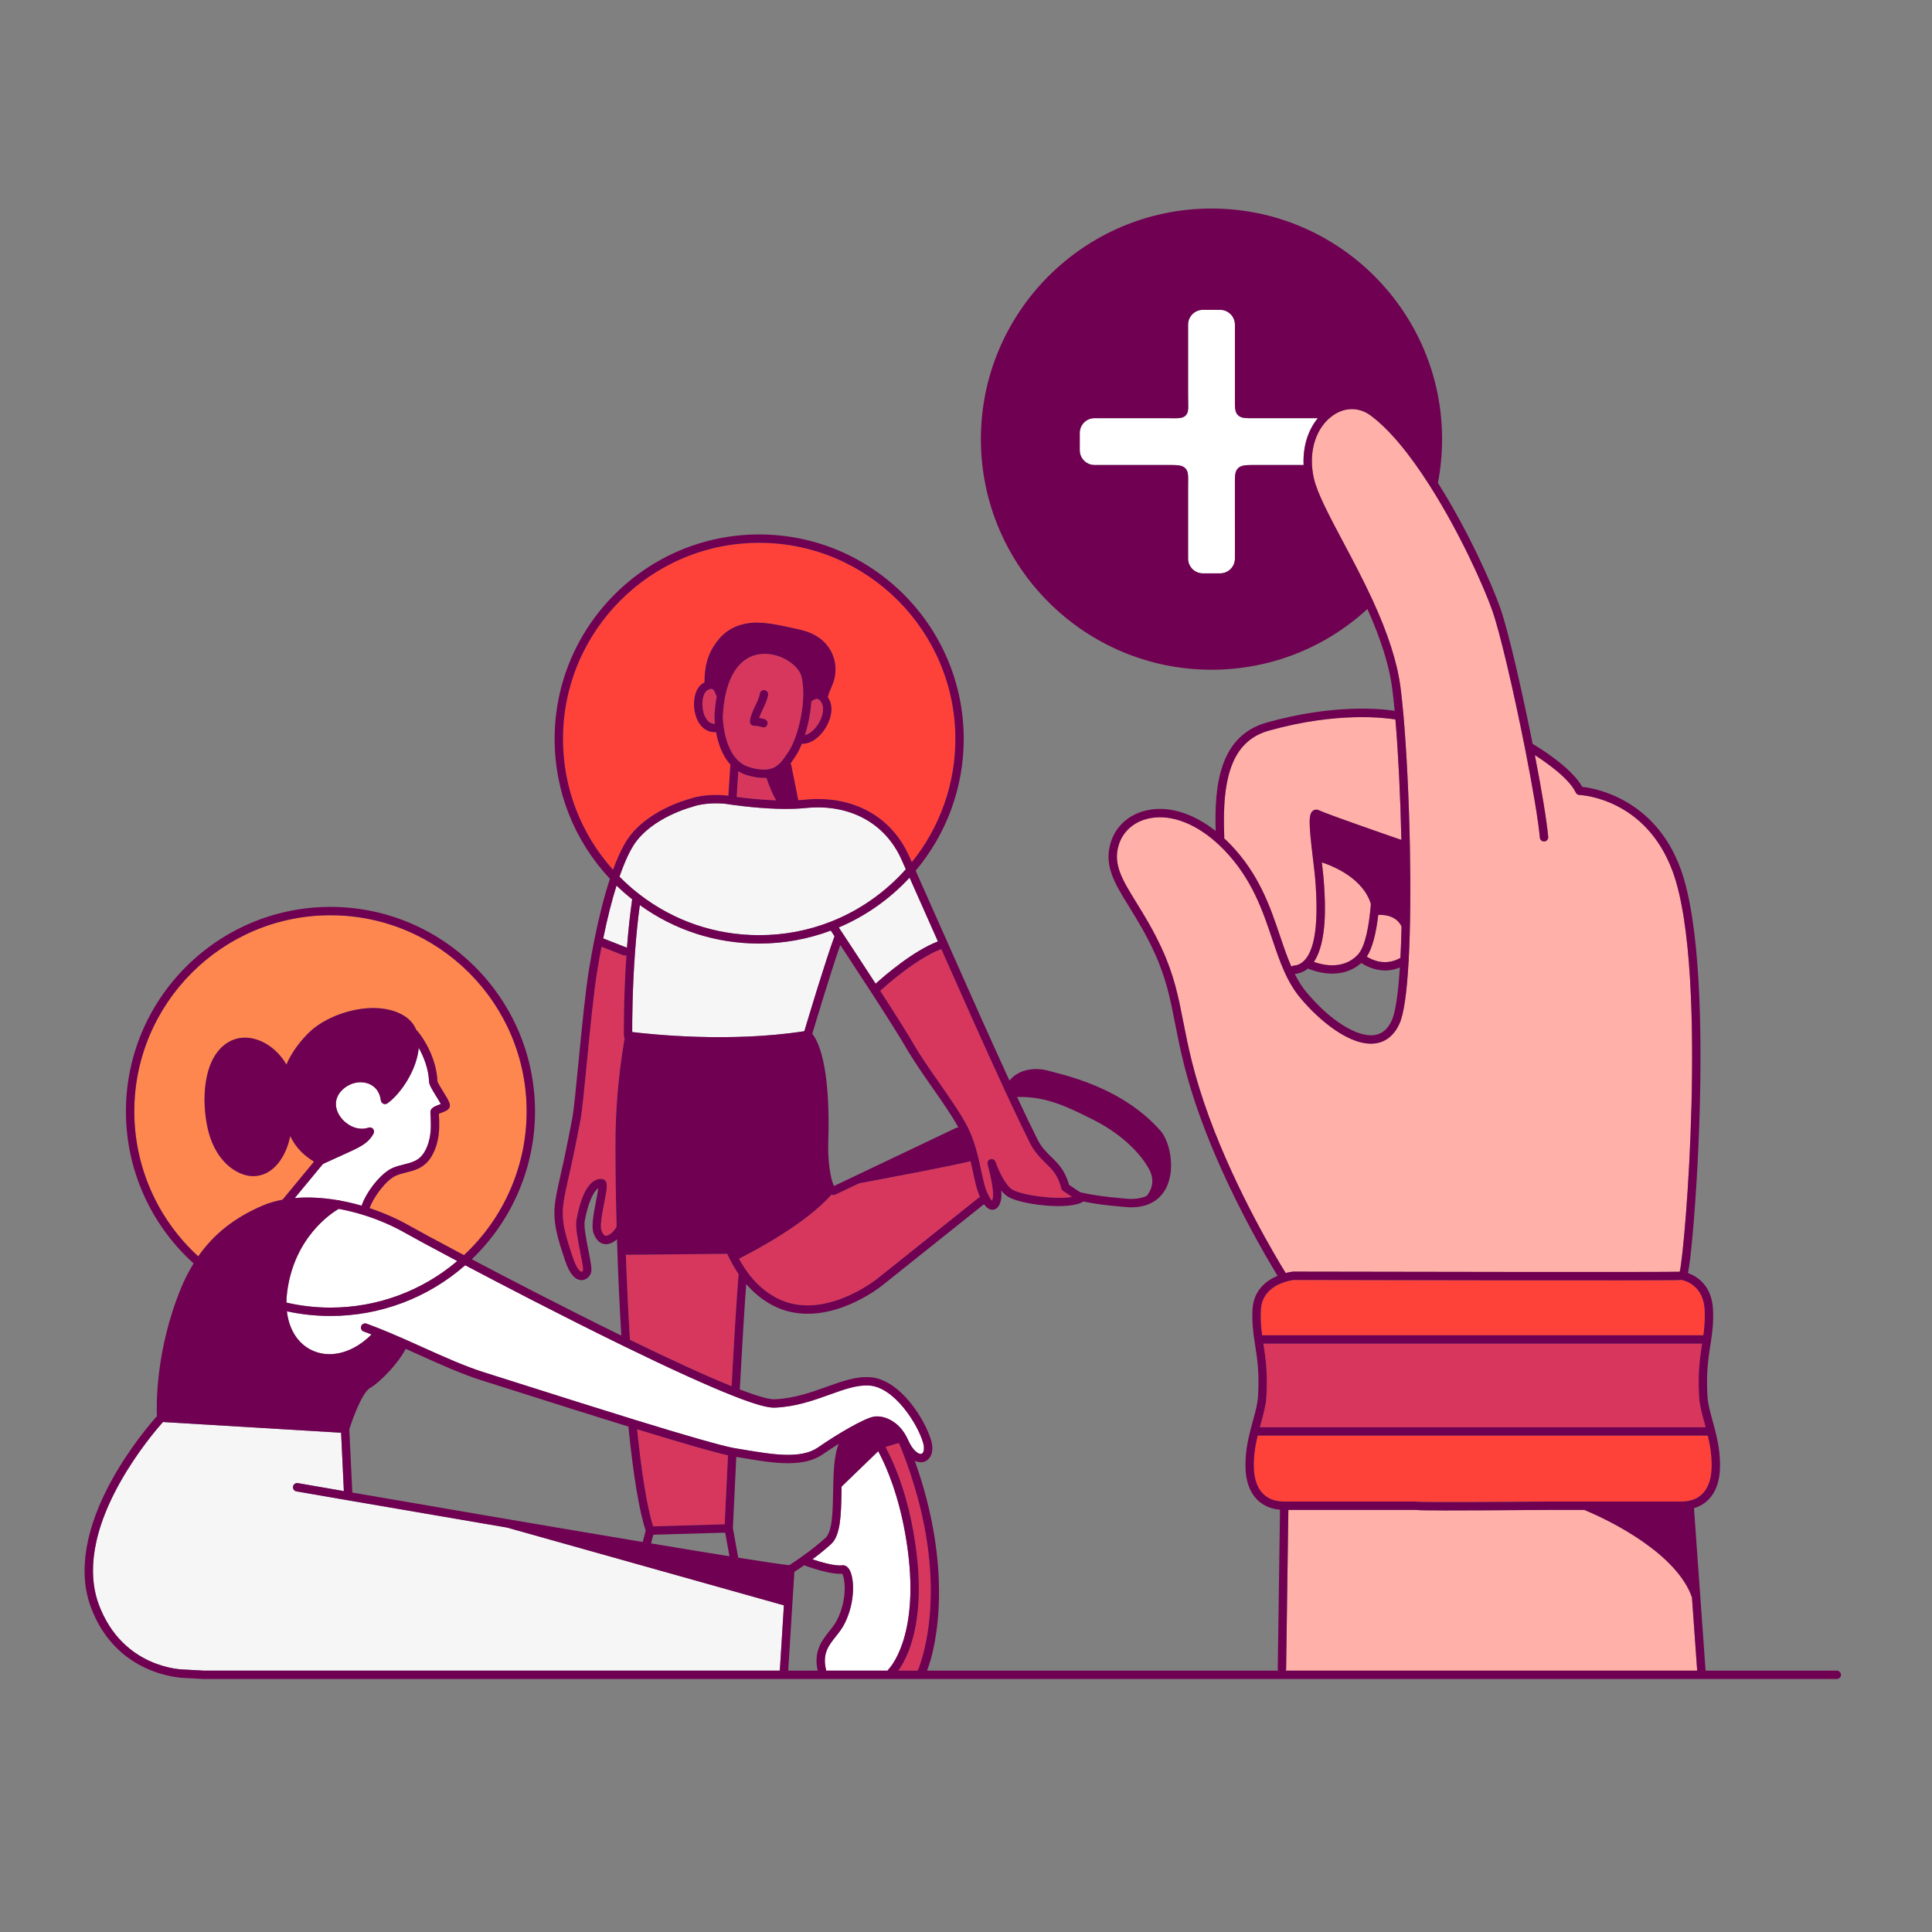 <svg width="375" height="375" viewBox="0 0 375 375" fill="none" xmlns="http://www.w3.org/2000/svg">
<rect x="0" y="0" width="375" height="375" fill="#808080" stroke="none"/>
<path d="M175.045 281.456C174.852 280.963 174.653 280.508 174.45 280.09L171.882 280.859C173.947 284.728 176.589 291.254 177.831 300.844C179.693 315.208 176.014 322.013 174.35 324.272H178.13C179.209 321.663 184.702 306.033 175.045 281.456Z" fill="#D8375D"/>
<path d="M98.437 296.505C86.343 294.444 74.937 292.481 67.424 291.184C61.336 290.133 57.538 289.475 57.538 289.475C57.096 289.399 56.8 288.979 56.876 288.537C56.953 288.095 57.374 287.802 57.815 287.876C57.815 287.876 61.22 288.465 66.744 289.419L66.206 278.09L31.629 276.011C30.604 277.16 26.641 281.76 23.276 287.779C16.873 299.232 17.505 306.947 19.163 311.404C23.81 323.889 35.4 324.068 35.891 324.069C35.905 324.069 35.921 324.07 35.935 324.07L39.598 324.272H151.369C151.368 324.253 151.366 324.236 151.367 324.217L152.154 311.597L98.437 296.505Z" fill="#F6F6F6"/>
<path d="M65.552 232.956C65.717 232.936 65.882 232.965 66.026 233.04C67.404 233.291 68.8 233.622 70.191 234.025C71.067 231.419 73.9 227.663 76.283 226.668C77.009 226.367 77.735 226.184 78.437 226.008C79.815 225.661 81.006 225.362 81.918 224.265C82.981 222.989 83.62 220.857 83.63 218.559C83.633 217.711 83.605 216.85 83.542 215.926C83.486 215.08 84.368 214.746 85.147 214.45C85.264 214.406 85.421 214.346 85.56 214.289C85.345 213.875 84.944 213.226 84.652 212.754C83.794 211.364 83.307 210.549 83.285 209.955C83.185 207.458 82.242 205.103 81.274 203.377C80.934 207.58 77.844 212.262 75.202 214.153C74.97 214.319 74.667 214.351 74.406 214.237C74.144 214.124 73.961 213.881 73.924 213.598C73.621 211.264 72.096 210.491 71.214 210.237C69.414 209.719 67.344 210.411 66.066 211.96C64.931 213.338 64.916 215.119 66.027 216.721C67.151 218.342 69.4 219.604 71.528 218.874C71.846 218.764 72.199 218.863 72.414 219.121C72.63 219.379 72.664 219.744 72.5 220.037C71.414 221.978 70.015 222.607 66.275 224.287C65.249 224.747 64.089 225.269 62.686 225.924L57.215 232.539C59.787 232.318 62.624 232.456 65.552 232.956Z" fill="white"/>
<path d="M50.909 234.034C52.091 233.521 53.417 233.131 54.843 232.861L60.951 225.475C59.185 224.373 57.596 223.058 56.323 220.511C56.309 220.582 56.298 220.658 56.283 220.728C55.566 224.172 53.283 228.218 49.211 228.286C49.186 228.286 49.16 228.286 49.135 228.286C46.354 228.286 42.598 225.983 40.837 220.88C39.294 216.382 38.819 207.782 42.698 203.606C44.471 201.7 46.835 201.003 49.357 201.645C51.892 202.29 54.255 204.251 55.593 206.648C56.777 203.781 58.914 201.461 59.928 200.466C64.114 196.347 73.055 193.974 78.309 197.088C79.483 197.783 80.322 198.739 80.809 199.935C80.876 199.978 80.94 200.027 80.995 200.091C82.366 201.688 84.734 205.549 84.907 209.893C84.963 210.168 85.633 211.253 86.034 211.901C86.821 213.176 87.27 213.924 87.323 214.464C87.409 215.329 86.513 215.668 85.723 215.968C85.569 216.026 85.349 216.11 85.185 216.183C85.234 217.004 85.257 217.804 85.253 218.566C85.243 221.228 84.463 223.747 83.165 225.303C81.915 226.807 80.349 227.201 78.833 227.582C78.159 227.751 77.521 227.911 76.909 228.167C75.012 228.958 72.473 232.339 71.739 234.503C74.509 235.419 77.136 236.577 79.556 237.958C80.77 238.653 84.555 240.711 90.055 243.622C97.793 236.432 102.222 226.301 102.222 215.729C102.222 194.734 85.141 177.652 64.145 177.652C43.15 177.652 26.069 194.734 26.069 215.729C26.069 226.446 30.582 236.644 38.48 243.853C41.521 239.51 45.494 236.376 50.909 234.034Z" fill="#FE874F"/>
<path d="M188.839 227.442C188.698 226.783 188.55 226.092 188.384 225.384C185.668 226.125 172.163 228.674 166.737 229.689L162.144 231.876C162.034 231.928 161.915 231.955 161.795 231.955C161.741 231.955 161.687 231.95 161.634 231.939C161.553 231.923 161.475 231.895 161.398 231.864C156.397 237.576 146.288 242.882 143.437 244.312C143.845 245.071 144.282 245.786 144.741 246.453C144.831 246.535 144.904 246.636 144.95 246.751C146.566 249.024 148.445 250.715 150.695 251.912C159.65 256.661 170.095 248.344 170.2 248.26L189.92 232.51C190.016 232.433 190.124 232.384 190.235 232.357C190.186 232.249 190.136 232.146 190.086 232.031C189.555 230.789 189.223 229.238 188.839 227.442Z" fill="#D8375D"/>
<path d="M177.218 202.462C178.612 204.877 180.498 207.582 182.322 210.198C184.541 213.38 186.637 216.385 187.879 218.868C188.228 219.563 188.546 220.309 188.849 221.147C189.593 223.196 190.036 225.271 190.428 227.103C190.794 228.816 191.11 230.295 191.58 231.392C191.735 231.754 191.89 232.073 192.04 232.34C192.26 232.733 192.431 232.952 192.545 233.072C192.592 232.965 192.649 232.801 192.704 232.557C192.945 231.468 192.354 228.413 191.703 226.037V226.036C191.703 226.034 191.702 226.033 191.702 226.031C191.696 226.015 191.698 225.996 191.693 225.979C191.686 225.942 191.678 225.905 191.676 225.868C191.673 225.837 191.662 225.808 191.662 225.778C191.662 225.329 192.025 224.966 192.474 224.966C192.849 224.966 193.165 225.221 193.258 225.568C193.259 225.573 193.261 225.58 193.263 225.586C193.794 227.102 195.043 229.882 196.412 230.839C197.957 231.921 204.793 232.92 208.078 232.314L206.342 231.157C206.174 231.045 206.054 230.875 206.004 230.678C205.356 228.093 204.231 226.997 202.928 225.727C201.933 224.758 200.806 223.66 199.885 221.814C198.703 219.454 197.287 216.499 195.557 212.78C195.349 212.327 195.138 211.874 194.923 211.413C191.244 203.447 186.885 193.644 182.708 184.218C177.989 185.999 172.263 191.039 170.856 192.319C174.001 197.185 176.142 200.599 177.218 202.462Z" fill="#D8375D"/>
<path d="M249.553 247.094C250.344 246.887 250.897 246.828 250.926 246.825C250.953 246.822 250.98 246.821 251.008 246.821H251.009C275.523 246.876 321.435 246.948 326.041 246.843C326.589 244.369 327.915 230.637 328.321 214.29C328.694 199.254 328.364 179.219 324.67 169.162C319.473 155.017 307.083 154.326 306.558 154.304C306.256 154.291 305.984 154.11 305.856 153.836C304.581 151.102 300.167 148.012 297.913 146.564C299.288 153.628 300.225 159.359 300.505 162.441C300.546 162.887 300.217 163.282 299.77 163.323C299.324 163.357 298.929 163.034 298.888 162.588C298.592 159.322 297.537 152.992 295.995 145.221C293.655 133.424 291.045 122.428 289.646 118.48C287.986 113.802 283.396 103.51 277.555 94.33C273.468 87.894 269.596 83.293 266.047 80.654C263.662 78.882 260.679 79.009 258.262 80.984C255.615 83.138 254.288 86.876 254.713 90.987C254.77 91.534 254.862 92.112 254.987 92.703C255.619 95.634 257.981 100.076 260.715 105.221C262.534 108.642 264.596 112.52 266.424 116.494C269.45 123.072 271.225 128.631 271.849 133.491C272.044 135.018 272.232 136.806 272.409 138.807C273.018 145.747 273.472 154.961 273.654 164.085C273.827 172.621 273.748 180.268 273.429 186.226C273.456 186.36 273.448 186.499 273.407 186.631C273.071 192.741 272.481 196.79 271.652 198.659C270.657 200.896 269.04 202.23 266.976 202.517C262.197 203.178 256.122 198.17 252.377 193.675C251.228 192.296 250.226 190.646 249.314 188.633C248.405 186.617 247.682 184.472 246.916 182.201C245.083 176.763 243.005 170.6 237.691 165.065C237.139 164.49 236.571 163.945 236.003 163.444C231.506 159.467 226.57 157.844 222.461 158.988C219.856 159.713 217.925 161.521 217.163 163.951C215.974 167.745 217.804 170.711 220.575 175.2C222.096 177.667 223.822 180.463 225.482 184.062C227.907 189.314 228.722 193.476 229.667 198.294C230.617 203.144 231.695 208.64 234.663 216.756C240.032 231.435 248.003 244.594 249.546 247.083C249.549 247.088 249.551 247.09 249.553 247.094Z" fill="#FFB0A8"/>
<path d="M274.924 291.48C276.291 291.609 291.118 291.533 300.9 291.448H326.333C326.843 291.448 327.312 291.406 327.727 291.325C331.429 290.648 332.127 287.153 332.215 285.13C332.321 282.709 331.935 280.521 331.485 278.643C331.457 278.646 331.43 278.651 331.402 278.651H244.119C243.672 280.516 243.281 282.698 243.39 285.129C243.493 287.489 244.394 291.448 249.271 291.448H274.697C274.776 291.448 274.852 291.458 274.924 291.48Z" fill="#FF4239"/>
<path d="M330.835 276.166C330.357 274.424 329.906 272.779 329.809 271.256C329.507 266.455 329.968 263.478 330.376 260.852C330.379 260.835 330.381 260.819 330.384 260.802H245.22C245.223 260.821 245.225 260.84 245.228 260.859C245.636 263.484 246.098 266.459 245.796 271.255C245.7 272.775 245.249 274.419 244.771 276.158C244.693 276.443 244.614 276.734 244.535 277.028H331.071C330.992 276.736 330.913 276.449 330.835 276.166Z" fill="#D8365C"/>
<path d="M330.623 259.179C330.814 257.775 330.962 256.224 330.875 254.305C330.661 249.536 327.143 248.586 326.44 248.444L326.398 248.439L326.399 248.429C325.861 248.479 324.925 248.484 323.232 248.493C321.162 248.505 318.21 248.513 314.668 248.517C308.403 248.524 299.674 248.521 288.722 248.508C270.411 248.487 252.109 248.447 251.054 248.444C250.896 248.464 250.226 248.559 249.385 248.834C249.385 248.834 249.384 248.835 249.383 248.835C247.342 249.496 244.877 250.982 244.729 254.304C244.642 256.226 244.789 257.776 244.979 259.179H330.623Z" fill="#FF4239"/>
<path d="M307.485 293.071H300.906C300.848 293.071 294.341 293.128 287.89 293.156C284.723 293.169 282.303 293.178 280.449 293.178C276.778 293.178 275.328 293.146 274.696 293.062V293.071H250.071L249.636 323.971C249.634 324.078 249.611 324.179 249.572 324.272H329.424L328.407 310.036C325.476 301.639 312.83 295.233 307.485 293.071Z" fill="#FFB0A8"/>
<path d="M272.042 179.833C271.069 177.785 268.849 177.527 267.52 177.573C267.076 181.377 266.332 184.091 265.294 185.689C266.427 186.398 268.968 187.545 271.819 185.934C271.917 184.058 271.992 182.016 272.042 179.833Z" fill="#FFB0A8"/>
<path d="M263.553 185.308C264.986 183.778 265.733 179.81 266.091 175.476C264.585 170.503 258.89 168.15 256.568 167.382C256.756 168.972 256.929 170.532 256.997 171.754L257.025 172.216C257.196 174.949 257.684 182.756 255.027 186.704C256.574 187.272 260.685 188.366 263.553 185.308Z" fill="#FFB0A8"/>
<path d="M255.794 81.168H244.185C243.911 81.168 243.657 81.169 243.422 81.17C241.738 81.179 240.891 81.184 240.287 80.581C239.681 79.975 239.686 79.121 239.695 77.42L239.697 76.678V63.01C239.697 61.428 238.411 60.14 236.832 60.14H233.471C231.891 60.14 230.606 61.428 230.606 63.01V76.678C230.606 77.195 230.616 77.639 230.624 78.02C230.653 79.363 230.67 80.103 230.132 80.646C229.58 81.203 228.799 81.194 227.251 81.176C226.918 81.172 226.542 81.168 226.117 81.168H212.444C210.864 81.168 209.579 82.454 209.579 84.036V87.393C209.579 88.973 210.864 90.258 212.444 90.258L226.534 90.258C228.521 90.258 229.439 90.254 230.062 90.885C230.645 91.474 230.634 92.275 230.615 93.729C230.611 94.033 230.606 94.373 230.606 94.751V108.42C230.606 110.002 231.891 111.289 233.471 111.289H236.832C238.411 111.289 239.697 110.002 239.697 108.42L239.695 94.039C239.686 92.41 239.681 91.513 240.298 90.894C240.935 90.255 241.886 90.257 243.787 90.258L253.031 90.258C252.862 86.744 253.86 83.51 255.794 81.168Z" fill="white"/>
<path d="M237.603 162.711C238.027 163.105 238.449 163.512 238.862 163.941C244.427 169.738 246.567 176.084 248.455 181.683C249.162 183.782 249.838 185.767 250.645 187.611C250.765 187.517 250.914 187.454 251.078 187.44C251.833 187.378 252.469 187.096 253.023 186.58C255.077 184.674 255.878 179.876 255.404 172.318L255.376 171.845C255.294 170.384 255.053 168.38 254.821 166.442C254.031 159.868 253.949 157.995 254.875 157.342C255.21 157.107 255.626 157.085 256.018 157.28C256.725 157.632 260.858 159.138 267.355 161.412C269.308 162.094 271.019 162.687 272.007 163.03C271.819 154.599 271.403 146.184 270.85 139.645C269.106 139.353 259.654 138.064 246.325 141.807C239.669 143.673 237.068 149.855 237.63 162.479C237.634 162.56 237.621 162.637 237.603 162.711Z" fill="#FFB0A8"/>
<path d="M162.802 180.019C163.002 180.32 163.28 180.741 163.625 181.264C165.152 183.575 167.569 187.256 169.96 190.937C171.696 189.368 177.22 184.587 182.049 182.733L181.388 181.243C179.724 177.491 178.094 173.816 176.548 170.345C172.708 174.504 167.993 177.822 162.802 180.019Z" fill="#F6F6F6"/>
<path d="M64.145 255.429C61.291 255.429 58.45 255.123 55.685 254.521C56.115 258.355 58.129 261.25 61.213 262.37C64.687 263.631 68.8 262.347 72.115 259.017C71.561 258.803 71.066 258.618 70.596 258.449C70.174 258.298 69.954 257.833 70.106 257.411C70.258 256.989 70.722 256.769 71.144 256.921C71.899 257.192 72.696 257.495 73.73 257.905C75.14 258.469 76.66 259.113 78.661 259.995C79.733 260.469 80.805 260.951 81.873 261.432C86.218 263.388 90.323 265.236 94.124 266.424C96.014 267.014 98.769 267.889 102.027 268.923C108.253 270.9 116.001 273.361 123.26 275.598C133.392 278.722 139.819 280.555 142.364 281.048C142.517 281.078 142.655 281.105 142.782 281.124C143.417 281.224 144.054 281.329 144.698 281.437C149.999 282.319 155.48 283.231 158.772 280.951C162.574 278.318 167.628 275.37 169.505 274.994C170.303 274.835 171.246 274.945 172.163 275.302C172.201 275.316 172.236 275.337 172.274 275.352C172.383 275.396 172.491 275.444 172.598 275.497C174.149 276.234 175.433 277.618 176.236 279.454C177.198 281.646 178.366 282.364 178.886 282.176C179.285 282.031 179.519 281.221 179.165 280.006C178.08 276.291 173.528 269.212 168.696 268.93C166.325 268.786 163.857 269.678 160.995 270.707C157.921 271.811 154.438 273.063 150.366 273.224C149.023 273.281 146.45 272.553 142.497 271.001C142.496 271.001 142.495 271 142.494 271C142.439 270.979 142.386 270.959 142.33 270.933C137.37 268.987 130.207 265.734 121.078 261.28C109.085 255.431 96.831 249.037 90.294 245.585C83.057 251.932 73.798 255.429 64.145 255.429Z" fill="white"/>
<path d="M121.627 163.16C125.326 157.408 133.137 155.254 133.927 155.049C134.356 154.883 136.879 154.008 141.004 154.401C141.023 154.403 141.043 154.406 141.062 154.409C141.065 154.409 141.174 154.428 141.374 154.459L141.752 148.611C141.756 148.547 141.769 148.487 141.787 148.429C140.13 146.619 139.349 144.116 138.984 142.103C138.97 142.105 138.957 142.109 138.942 142.111C138.87 142.116 138.791 142.117 138.719 142.117C136.998 142.117 135.611 140.883 135.01 138.815C134.37 136.62 134.716 133.709 136.4 132.637C136.513 132.565 136.627 132.502 136.74 132.443C136.754 129.758 137.131 126.885 139.572 124C141.353 121.894 144.043 120.772 147.14 120.851C149.441 120.912 151.765 121.433 154.011 121.937C154.374 122.018 154.733 122.099 155.089 122.176C158.106 122.834 160.144 124.231 161.323 126.448C162.122 127.959 162.365 129.698 162.024 131.478C161.877 132.24 161.59 132.903 161.312 133.544C161.076 134.09 160.852 134.607 160.743 135.128C160.731 135.189 160.709 135.245 160.685 135.299C160.793 135.463 160.895 135.641 160.989 135.836C161.902 137.736 161.092 140.078 160.029 141.635C158.866 143.34 157.273 144.367 155.82 144.367C155.76 144.367 155.7 144.364 155.641 144.361C155.267 145.297 154.873 146.085 154.487 146.663L154.265 146.998C154.003 147.395 153.735 147.798 153.446 148.189C153.512 148.281 153.562 148.386 153.585 148.504L154.949 155.318C155.379 155.293 155.791 155.261 156.188 155.221C165.382 154.277 172.954 158.353 176.44 166.127L176.986 167.346C182.44 160.59 185.436 152.154 185.436 143.44C185.436 122.442 168.353 105.359 147.356 105.359C126.36 105.359 109.279 122.442 109.279 143.44C109.279 152.874 112.722 161.834 118.989 168.827C120.056 165.9 120.996 164.146 121.627 163.16Z" fill="#FF4239"/>
<path d="M176.221 301.053C175.132 292.646 172.907 286.703 171.232 283.197C170.971 282.649 170.715 282.146 170.467 281.679L163.352 288.549C163.345 288.881 163.339 289.213 163.333 289.541C163.259 293.892 163.189 298.001 161.315 299.706C160.253 300.671 159.038 301.662 157.691 302.665C159.368 303.226 162.115 304.01 163.412 303.826C163.708 303.784 164.269 303.814 164.748 304.48C165.861 306.027 166.094 310.822 163.946 315.118C163.465 316.079 162.828 316.884 162.212 317.662C160.806 319.436 159.591 320.968 160.329 324.081C160.344 324.145 160.348 324.209 160.348 324.272H172.289C172.332 324.166 172.395 324.066 172.484 323.983C172.54 323.928 178.422 318.023 176.221 301.053Z" fill="white"/>
<path d="M134.487 156.573C134.451 156.587 134.412 156.6 134.375 156.61C134.296 156.63 126.456 158.652 122.993 164.038C122.354 165.034 121.369 166.899 120.239 170.161C121.46 171.401 122.774 172.569 124.16 173.632C130.861 178.791 138.881 181.517 147.355 181.517C152.187 181.517 156.896 180.624 161.35 178.862C166.869 176.68 171.861 173.178 175.823 168.722L174.958 166.79C171.772 159.688 164.812 155.968 156.35 156.837C155.695 156.902 155.015 156.948 154.267 156.978C149.71 157.153 144.624 156.56 141.995 156.192C141.349 156.101 140.933 156.034 140.821 156.015C136.83 155.639 134.51 156.563 134.487 156.573Z" fill="#F6F6F6"/>
<path d="M156.123 200.154C156.854 197.701 160.153 186.705 161.98 181.718C161.651 181.219 161.403 180.846 161.258 180.626C156.817 182.287 152.145 183.14 147.355 183.14C138.944 183.14 130.963 180.558 124.188 175.67C123.802 178.522 123.49 181.588 123.258 184.805C122.73 192.012 122.703 198.276 122.711 200.318C126.026 200.729 141.586 202.428 156.123 200.154Z" fill="#F6F6F6"/>
<path d="M149.09 134.887C148.929 135.865 148.498 136.766 148.081 137.638C147.802 138.222 147.533 138.784 147.355 139.342C147.781 139.406 148.151 139.499 148.474 139.62C148.894 139.779 149.106 140.247 148.947 140.667C148.824 140.991 148.515 141.192 148.188 141.192C148.092 141.192 147.996 141.175 147.901 141.139C147.523 140.996 146.99 140.906 146.318 140.87C146.093 140.858 145.883 140.752 145.738 140.579C145.594 140.407 145.528 140.181 145.556 139.957C145.695 138.866 146.163 137.886 146.616 136.938C147.001 136.133 147.364 135.373 147.488 134.623C147.561 134.18 147.974 133.882 148.422 133.954C148.863 134.027 149.163 134.445 149.09 134.887ZM155.578 131.357C155.102 129.29 151.882 126.905 148.431 126.905C148.416 126.905 148.4 126.905 148.385 126.905C144.617 126.929 141.936 129.732 140.835 134.797V134.799C140.568 136.02 140.39 137.397 140.305 138.892C140.294 139.062 140.297 140.017 140.504 141.352C140.819 143.388 141.589 146.161 143.456 147.801C144.039 148.316 144.711 148.688 145.453 148.908C148.987 149.957 150.466 149.07 151.445 148.065C151.985 147.506 152.435 146.825 152.911 146.104L153.138 145.762C153.542 145.157 153.986 144.209 154.388 143.092C155.203 140.829 155.74 138.213 155.875 135.885C155.862 135.785 155.867 135.684 155.891 135.586C155.966 134.02 155.863 132.597 155.578 131.357Z" fill="#D8375D"/>
<path d="M159.526 136.539C159.325 136.12 159.099 135.845 158.858 135.721C158.429 135.508 157.836 135.863 157.484 136.146C157.345 138.256 156.905 140.573 156.238 142.684C157.049 142.493 157.965 141.781 158.689 140.721C159.688 139.256 160.025 137.576 159.526 136.539Z" fill="#D8375D"/>
<path d="M144.989 150.464C144.39 150.286 143.831 150.024 143.308 149.698L142.986 154.688C144.922 154.942 147.75 155.251 150.677 155.352C149.888 154.162 149.073 151.899 148.757 150.976C148.586 150.988 148.413 150.998 148.234 150.998C147.262 150.998 146.186 150.819 144.989 150.464Z" fill="#D8375D"/>
<path d="M142 269.056C142.552 258.895 142.999 251.769 143.362 247.31C142.733 246.389 142.142 245.385 141.609 244.313C141.453 244.002 141.302 243.683 141.153 243.361C141.148 243.362 141.143 243.363 141.138 243.363L121.734 243.554H121.726C121.64 243.554 121.559 243.537 121.481 243.512C121.68 249.202 121.946 254.762 122.272 260.055C130.564 264.094 137.194 267.118 142 269.056Z" fill="#D8375D"/>
<path d="M126.763 296.268L140.661 295.865C140.747 293.997 140.985 288.844 141.301 282.487C141.301 282.485 141.302 282.484 141.302 282.483C138.411 281.837 132.614 280.173 123.658 277.42C124.555 286.105 125.623 292.593 126.763 296.268Z" fill="#D8375D"/>
<path d="M139.119 135.118C139.019 135.016 138.943 134.888 138.907 134.739C138.862 134.556 138.659 133.989 138.32 133.785C138.23 133.731 138.095 133.676 137.843 133.74C137.675 133.783 137.478 133.874 137.276 134.005C136.401 134.561 136.067 136.636 136.569 138.361C136.8 139.158 137.388 140.494 138.719 140.494C138.733 140.494 138.746 140.493 138.76 140.493C138.682 139.695 138.667 139.068 138.684 138.795C138.759 137.481 138.907 136.25 139.119 135.118Z" fill="#D8375D"/>
<path d="M121.693 183.966C121.947 180.639 122.287 177.475 122.705 174.548C121.649 173.712 120.631 172.824 119.668 171.887C118.745 174.813 117.878 178.258 117.082 182.146L121.583 183.91C121.623 183.925 121.658 183.945 121.693 183.966Z" fill="#F6F6F6"/>
<path d="M121.093 201.041C121.092 200.969 120.996 193.932 121.587 185.412C121.492 185.451 121.392 185.478 121.287 185.478C121.189 185.478 121.088 185.459 120.991 185.422L116.76 183.764C116.479 185.219 116.208 186.73 115.952 188.277C115.245 192.542 114.541 199.774 113.92 206.154C113.424 211.247 112.997 215.645 112.678 217.336C111.542 223.357 110.852 226.398 110.348 228.619C109.946 230.391 109.68 231.562 109.411 233.27C108.825 236.958 109.776 239.813 111.216 244.134C111.954 246.345 112.663 246.844 112.874 246.851C112.941 246.856 113.092 246.726 113.162 246.566C113.235 246.133 112.881 244.347 112.622 243.039C112.138 240.601 111.638 238.081 111.902 236.675C112.646 232.698 113.788 230.192 115.295 229.228C115.856 228.869 116.458 228.745 116.989 228.879C118.113 229.158 117.856 230.48 117.294 233.378C116.923 235.284 116.416 237.894 116.737 238.804C116.908 239.29 117.201 239.869 117.627 239.869H117.631C118.376 239.863 119.445 238.66 119.683 238.048C119.531 232.432 119.453 227.134 119.453 222.3C119.453 215.321 120.041 208.51 121.242 201.493C121.151 201.364 121.095 201.209 121.093 201.041Z" fill="#D8375D"/>
<path d="M88.754 244.771C83.507 241.99 79.974 240.068 78.75 239.368C76.216 237.922 73.444 236.724 70.511 235.81C68.921 235.317 67.318 234.926 65.741 234.638C64.305 235.476 57.039 240.209 55.722 250.881C55.639 251.55 55.595 252.204 55.592 252.833C58.382 253.476 61.255 253.805 64.145 253.805C73.195 253.805 81.884 250.601 88.754 244.771Z" fill="white"/>
<path d="M148.42 133.954C147.973 133.882 147.56 134.18 147.487 134.623C147.364 135.373 147 136.133 146.615 136.938C146.162 137.886 145.693 138.866 145.555 139.957C145.527 140.181 145.592 140.406 145.737 140.579C145.881 140.752 146.092 140.858 146.317 140.87C146.989 140.906 147.521 140.996 147.9 141.139C147.994 141.175 148.091 141.192 148.187 141.192C148.514 141.192 148.823 140.991 148.946 140.667C149.105 140.247 148.893 139.779 148.473 139.62C148.15 139.499 147.78 139.406 147.353 139.342C147.532 138.784 147.801 138.222 148.08 137.638C148.496 136.766 148.928 135.865 149.089 134.887C149.162 134.445 148.862 134.027 148.42 133.954Z" fill="#700051"/>
<path d="M249.572 324.272C249.611 324.179 249.634 324.078 249.636 323.971L250.071 293.071H274.696V293.062C275.328 293.146 276.778 293.177 280.449 293.177C282.303 293.177 284.724 293.169 287.89 293.155C294.341 293.127 300.848 293.071 300.906 293.071H307.485C312.83 295.233 325.476 301.638 328.407 310.036L329.424 324.272H249.572ZM243.389 285.128C243.28 282.698 243.672 280.515 244.118 278.651H331.401C331.43 278.651 331.457 278.645 331.485 278.642C331.934 280.521 332.32 282.709 332.214 285.13C332.126 287.153 331.429 290.648 327.727 291.324C327.311 291.406 326.842 291.447 326.332 291.447H300.899C291.117 291.532 276.29 291.609 274.923 291.479C274.851 291.458 274.775 291.447 274.696 291.447H249.271C244.394 291.447 243.492 287.489 243.389 285.128ZM244.771 276.158C245.248 274.419 245.699 272.776 245.795 271.255C246.097 266.459 245.635 263.484 245.228 260.86C245.225 260.84 245.222 260.821 245.219 260.802H330.383C330.38 260.819 330.378 260.835 330.375 260.852C329.967 263.479 329.506 266.455 329.808 271.256C329.905 272.779 330.357 274.425 330.835 276.166C330.912 276.449 330.991 276.736 331.07 277.028H244.534C244.613 276.734 244.692 276.444 244.771 276.158ZM244.728 254.304C244.877 250.982 247.341 249.496 249.383 248.834C249.383 248.834 249.384 248.834 249.385 248.834C250.226 248.559 250.896 248.464 251.054 248.444C252.108 248.446 270.411 248.487 288.722 248.508C299.674 248.521 308.403 248.523 314.668 248.516C318.209 248.512 321.162 248.505 323.232 248.493C324.924 248.484 325.861 248.479 326.399 248.429L326.398 248.439L326.44 248.444C327.142 248.587 330.661 249.536 330.874 254.305C330.961 256.224 330.814 257.775 330.623 259.179H244.979C244.789 257.776 244.641 256.226 244.728 254.304ZM234.664 216.757C231.694 208.64 230.617 203.144 229.666 198.294C228.722 193.476 227.906 189.314 225.483 184.062C223.822 180.463 222.097 177.667 220.575 175.201C217.804 170.711 215.974 167.745 217.164 163.951C217.925 161.521 219.856 159.712 222.461 158.987C226.57 157.845 231.506 159.468 236.003 163.444C236.571 163.945 237.139 164.49 237.691 165.065C243.005 170.6 245.083 176.763 246.916 182.201C247.682 184.472 248.405 186.617 249.314 188.633C250.226 190.647 251.228 192.296 252.377 193.675C256.123 198.17 262.197 203.178 266.976 202.517C269.041 202.229 270.657 200.896 271.652 198.659C272.481 196.79 273.071 192.741 273.407 186.63C273.448 186.499 273.457 186.36 273.429 186.227C273.748 180.268 273.826 172.621 273.654 164.085C273.472 154.961 273.018 145.747 272.409 138.807C272.232 136.806 272.044 135.018 271.849 133.491C271.225 128.631 269.45 123.071 266.424 116.494C264.596 112.52 262.534 108.642 260.715 105.221C257.981 100.076 255.619 95.634 254.987 92.703C254.862 92.112 254.77 91.534 254.713 90.987C254.289 86.876 255.615 83.138 258.262 80.984C260.679 79.009 263.662 78.882 266.047 80.654C269.596 83.293 273.468 87.893 277.555 94.33C283.396 103.511 287.986 113.802 289.646 118.48C291.045 122.427 293.655 133.424 295.995 145.221C297.537 152.992 298.591 159.322 298.888 162.588C298.929 163.035 299.324 163.357 299.77 163.323C300.217 163.282 300.546 162.888 300.505 162.441C300.225 159.359 299.287 153.628 297.913 146.563C300.168 148.012 304.582 151.102 305.856 153.836C305.984 154.11 306.256 154.291 306.558 154.304C307.083 154.326 319.473 155.017 324.67 169.162C328.364 179.22 328.694 199.254 328.321 214.29C327.915 230.636 326.589 244.369 326.041 246.843C321.435 246.948 275.523 246.875 251.009 246.821H251.008C250.98 246.821 250.953 246.822 250.926 246.825C250.897 246.828 250.344 246.887 249.553 247.095C249.551 247.09 249.549 247.087 249.546 247.083C248.003 244.594 240.032 231.435 234.664 216.757ZM265.294 185.689C266.331 184.091 267.076 181.377 267.519 177.574C268.848 177.527 271.069 177.785 272.041 179.833C271.991 182.017 271.917 184.058 271.818 185.934C268.967 187.546 266.426 186.398 265.294 185.689ZM257.532 188.924C257.895 188.96 258.252 188.978 258.603 188.978C260.795 188.978 262.709 188.272 264.22 186.915C265.077 187.473 266.775 188.366 268.87 188.366C269.758 188.366 270.717 188.199 271.713 187.786C271.301 194.238 270.654 196.905 270.168 198C269.392 199.746 268.275 200.697 266.752 200.909C263.411 201.373 258.135 198.049 253.624 192.636C252.767 191.608 252.021 190.445 251.313 189.046C252.274 188.947 253.133 188.593 253.872 187.99C254.331 188.188 255.745 188.748 257.532 188.924ZM257.025 172.216L256.997 171.755C256.928 170.532 256.756 168.972 256.568 167.382C258.89 168.149 264.585 170.502 266.091 175.476C265.732 179.81 264.986 183.778 263.553 185.308C260.685 188.365 256.573 187.272 255.026 186.704C257.684 182.756 257.196 174.949 257.025 172.216ZM246.325 141.806C259.654 138.065 269.105 139.352 270.851 139.645C271.403 146.184 271.819 154.599 272.007 163.029C271.019 162.687 269.308 162.094 267.355 161.412C260.858 159.138 256.725 157.632 256.017 157.28C255.626 157.084 255.21 157.106 254.876 157.342C253.948 157.994 254.031 159.867 254.821 166.442C255.053 168.38 255.294 170.384 255.376 171.845L255.404 172.318C255.877 179.876 255.077 184.674 253.023 186.58C252.469 187.096 251.833 187.377 251.078 187.44C250.914 187.454 250.765 187.516 250.644 187.612C249.838 185.766 249.162 183.782 248.454 181.682C246.567 176.084 244.427 169.738 238.862 163.941C238.449 163.511 238.027 163.104 237.603 162.711C237.622 162.636 237.633 162.559 237.63 162.479C237.068 149.855 239.668 143.673 246.325 141.806ZM243.786 90.258C241.886 90.257 240.935 90.254 240.298 90.894C239.681 91.513 239.686 92.41 239.694 94.039L239.697 108.42C239.697 110.002 238.411 111.289 236.832 111.289H233.471C231.891 111.289 230.606 110.002 230.606 108.42V94.751C230.606 94.372 230.611 94.033 230.614 93.729C230.634 92.275 230.645 91.475 230.062 90.885C229.439 90.254 228.521 90.258 226.534 90.258L212.444 90.258C210.864 90.258 209.579 88.973 209.579 87.393V84.037C209.579 82.454 210.864 81.167 212.444 81.167H226.117C226.542 81.167 226.918 81.172 227.251 81.176C228.799 81.195 229.58 81.203 230.132 80.645C230.67 80.102 230.653 79.362 230.624 78.02C230.616 77.638 230.606 77.195 230.606 76.679V63.01C230.606 61.428 231.891 60.141 233.471 60.141H236.832C238.411 60.141 239.697 61.428 239.697 63.01V76.679L239.694 77.42C239.686 79.121 239.681 79.975 240.287 80.58C240.891 81.184 241.738 81.18 243.422 81.17C243.657 81.169 243.911 81.167 244.185 81.167H255.794C253.86 83.51 252.862 86.744 253.031 90.258L243.786 90.258ZM174.35 324.272C176.014 322.013 179.693 315.208 177.831 300.844C176.588 291.254 173.947 284.728 171.882 280.859L174.45 280.09C174.653 280.508 174.851 280.963 175.045 281.456C184.702 306.032 179.209 321.663 178.13 324.272H174.35ZM172.289 324.272H160.348C160.348 324.209 160.343 324.145 160.328 324.081C159.591 320.968 160.806 319.436 162.211 317.662C162.828 316.884 163.465 316.079 163.946 315.118C166.093 310.822 165.86 306.026 164.747 304.479C164.269 303.814 163.707 303.784 163.412 303.826C162.115 304.01 159.368 303.226 157.691 302.664C159.038 301.662 160.252 300.671 161.314 299.706C163.189 298.001 163.258 293.892 163.333 289.541C163.339 289.213 163.345 288.881 163.351 288.548L170.466 281.679C170.714 282.146 170.97 282.649 171.232 283.197C172.907 286.703 175.132 292.646 176.221 301.052C178.421 318.024 172.54 323.928 172.483 323.983C172.395 324.066 172.331 324.166 172.289 324.272ZM152.989 324.272L154.186 305.094C154.573 304.847 155.249 304.405 156.098 303.812C156.127 303.827 156.154 303.843 156.185 303.855C156.694 304.045 161.111 305.667 163.456 305.455C163.983 306.189 164.575 310.228 162.493 314.392C162.088 315.203 161.53 315.908 160.939 316.653C159.505 318.462 157.889 320.513 158.711 324.272H152.989ZM151.368 324.272H39.597L35.935 324.07C35.92 324.069 35.905 324.069 35.891 324.069C35.4 324.067 23.81 323.889 19.163 311.404C17.505 306.948 16.873 299.231 23.276 287.778C26.64 281.759 30.604 277.16 31.628 276.011L66.205 278.091L66.744 289.419C61.219 288.465 57.815 287.875 57.814 287.875C57.373 287.802 56.952 288.095 56.876 288.537C56.8 288.979 57.096 289.399 57.537 289.475C57.537 289.475 61.336 290.133 67.424 291.184C74.937 292.481 86.342 294.444 98.437 296.504L152.154 311.597L151.366 324.217C151.365 324.236 151.368 324.254 151.368 324.272ZM26.068 215.729C26.068 194.733 43.149 177.652 64.145 177.652C85.14 177.652 102.221 194.733 102.221 215.729C102.221 226.301 97.793 236.433 90.055 243.622C84.554 240.711 80.769 238.653 79.555 237.958C77.135 236.577 74.508 235.419 71.739 234.503C72.472 232.339 75.011 228.957 76.908 228.166C77.521 227.911 78.158 227.751 78.832 227.582C80.348 227.201 81.915 226.808 83.165 225.303C84.462 223.748 85.242 221.229 85.252 218.566C85.256 217.804 85.234 217.004 85.185 216.183C85.348 216.11 85.569 216.026 85.722 215.968C86.513 215.668 87.409 215.328 87.323 214.464C87.269 213.924 86.821 213.176 86.033 211.901C85.633 211.253 84.963 210.168 84.907 209.893C84.733 205.55 82.366 201.688 80.994 200.091C80.94 200.027 80.876 199.978 80.808 199.935C80.321 198.74 79.483 197.783 78.308 197.088C73.055 193.974 64.113 196.347 59.928 200.466C58.913 201.462 56.776 203.78 55.593 206.648C54.254 204.25 51.891 202.291 49.356 201.645C46.834 201.003 44.47 201.7 42.698 203.606C38.818 207.783 39.294 216.382 40.837 220.88C42.598 225.983 46.353 228.286 49.134 228.286C49.16 228.286 49.185 228.286 49.211 228.286C53.283 228.218 55.565 224.172 56.283 220.728C56.297 220.658 56.308 220.582 56.322 220.511C57.596 223.058 59.184 224.373 60.951 225.475L54.843 232.861C53.416 233.131 52.09 233.521 50.908 234.034C45.493 236.375 41.521 239.51 38.479 243.853C30.582 236.643 26.068 226.446 26.068 215.729ZM153.197 303.799C152.017 303.692 148.688 303.203 143.287 302.345L142.253 296.599C142.288 295.825 142.546 290.136 142.911 282.789C143.414 282.87 143.918 282.953 144.431 283.038C147.324 283.52 150.267 284.009 152.965 284.009C155.51 284.009 157.836 283.573 159.696 282.285C160.707 281.584 161.768 280.89 162.81 280.239C161.832 282.586 161.769 286.091 161.71 289.513C161.645 293.328 161.577 297.272 160.222 298.505C158.853 299.749 157.213 301.044 155.349 302.354C154.349 303.06 153.56 303.569 153.197 303.799ZM141.588 302.07C137.313 301.386 132.092 300.53 126.363 299.572L126.808 297.89L140.763 297.486L141.588 302.07ZM141.301 282.486C140.985 288.844 140.747 293.997 140.661 295.865L126.763 296.267C125.623 292.593 124.554 286.105 123.658 277.419C132.613 280.173 138.41 281.836 141.302 282.483C141.302 282.484 141.301 282.485 141.301 282.486ZM71.783 269.437C73.855 268.254 77.394 264.495 78.74 261.808C79.562 262.175 80.385 262.543 81.206 262.912C85.597 264.889 89.745 266.756 93.639 267.973C95.529 268.563 98.281 269.437 101.536 270.47C107.545 272.379 114.972 274.737 122.014 276.912C121.998 276.991 121.989 277.071 121.998 277.154C122.958 286.591 124.08 293.3 125.333 297.119L124.755 299.303C105.426 296.077 81.477 291.961 68.383 289.702L67.799 277.429C68.652 274.685 70.446 270.201 71.783 269.437ZM55.722 250.881C57.039 240.209 64.305 235.475 65.741 234.638C67.318 234.926 68.921 235.317 70.51 235.81C73.444 236.724 76.216 237.921 78.75 239.367C79.974 240.068 83.507 241.99 88.754 244.77C81.884 250.6 73.195 253.805 64.145 253.805C61.255 253.805 58.382 253.476 55.591 252.833C55.594 252.204 55.638 251.55 55.722 250.881ZM62.685 225.924C64.089 225.268 65.248 224.747 66.274 224.287C70.015 222.607 71.414 221.978 72.5 220.037C72.663 219.744 72.629 219.379 72.414 219.121C72.198 218.862 71.845 218.764 71.528 218.873C69.4 219.604 67.151 218.342 66.027 216.721C64.916 215.119 64.931 213.338 66.066 211.96C67.344 210.41 69.413 209.719 71.214 210.237C72.096 210.49 73.621 211.264 73.924 213.597C73.961 213.88 74.144 214.123 74.405 214.237C74.667 214.351 74.97 214.319 75.202 214.153C77.844 212.262 80.933 207.58 81.274 203.377C82.241 205.103 83.185 207.458 83.285 209.955C83.306 210.548 83.793 211.364 84.652 212.754C84.944 213.226 85.344 213.875 85.56 214.289C85.42 214.347 85.264 214.406 85.147 214.45C84.368 214.746 83.486 215.08 83.542 215.926C83.605 216.85 83.633 217.711 83.629 218.558C83.62 220.856 82.981 222.989 81.918 224.265C81.006 225.362 79.815 225.661 78.437 226.008C77.735 226.184 77.009 226.367 76.283 226.668C73.899 227.663 71.067 231.418 70.19 234.024C68.799 233.622 67.404 233.291 66.026 233.04C65.882 232.965 65.717 232.936 65.552 232.956C62.624 232.456 59.786 232.318 57.215 232.539L62.685 225.924ZM121.078 261.28C130.207 265.734 137.369 268.987 142.33 270.933C142.386 270.959 142.438 270.979 142.493 271C142.495 271 142.495 271.001 142.497 271.001C146.449 272.552 149.022 273.28 150.366 273.224C154.438 273.063 157.921 271.811 160.994 270.707C163.857 269.678 166.325 268.786 168.696 268.93C173.528 269.211 178.08 276.291 179.165 280.006C179.519 281.221 179.285 282.031 178.885 282.176C178.365 282.364 177.197 281.646 176.236 279.454C175.433 277.617 174.148 276.234 172.597 275.497C172.491 275.444 172.383 275.396 172.273 275.352C172.236 275.336 172.2 275.316 172.162 275.302C171.246 274.945 170.303 274.835 169.504 274.994C167.627 275.37 162.573 278.318 158.772 280.951C155.48 283.231 149.999 282.319 144.698 281.437C144.054 281.329 143.417 281.224 142.781 281.123C142.655 281.105 142.517 281.078 142.363 281.048C139.819 280.555 133.392 278.722 123.26 275.598C116 273.36 108.252 270.9 102.027 268.923C98.769 267.888 96.014 267.014 94.123 266.423C90.323 265.235 86.218 263.388 81.872 261.432C80.804 260.951 79.733 260.469 78.66 259.994C76.659 259.112 75.14 258.468 73.729 257.905C72.696 257.495 71.898 257.192 71.144 256.921C70.722 256.769 70.257 256.989 70.106 257.411C69.954 257.833 70.174 258.298 70.595 258.449C71.065 258.617 71.56 258.803 72.115 259.017C68.799 262.347 64.687 263.631 61.212 262.37C58.129 261.25 56.115 258.355 55.684 254.521C58.45 255.123 61.29 255.429 64.145 255.429C73.797 255.429 83.057 251.933 90.294 245.585C96.831 249.037 109.084 255.431 121.078 261.28ZM119.453 222.3C119.453 227.134 119.531 232.432 119.683 238.048C119.445 238.66 118.376 239.862 117.631 239.869H117.627C117.201 239.869 116.908 239.29 116.737 238.804C116.416 237.894 116.923 235.283 117.294 233.378C117.856 230.48 118.113 229.158 116.989 228.878C116.458 228.745 115.856 228.869 115.295 229.228C113.789 230.192 112.646 232.697 111.902 236.675C111.638 238.08 112.138 240.601 112.622 243.039C112.881 244.347 113.235 246.133 113.162 246.566C113.092 246.726 112.942 246.856 112.874 246.851C112.663 246.845 111.954 246.345 111.216 244.134C109.776 239.813 108.825 236.958 109.411 233.27C109.68 231.562 109.946 230.391 110.348 228.619C110.852 226.398 111.542 223.357 112.678 217.337C112.997 215.645 113.424 211.247 113.92 206.154C114.541 199.774 115.245 192.542 115.952 188.276C116.208 186.73 116.479 185.219 116.76 183.764L120.991 185.421C121.088 185.459 121.189 185.478 121.287 185.478C121.392 185.478 121.492 185.451 121.587 185.412C120.996 193.932 121.092 200.97 121.093 201.041C121.095 201.209 121.151 201.364 121.242 201.493C120.041 208.51 119.453 215.321 119.453 222.3ZM119.668 171.887C120.631 172.824 121.649 173.712 122.705 174.548C122.287 177.475 121.948 180.639 121.694 183.966C121.658 183.946 121.623 183.925 121.584 183.91L117.082 182.147C117.878 178.259 118.745 174.813 119.668 171.887ZM138.76 140.493C138.746 140.493 138.732 140.494 138.719 140.494C137.387 140.494 136.799 139.158 136.568 138.361C136.066 136.636 136.401 134.561 137.275 134.005C137.478 133.874 137.674 133.783 137.843 133.74C138.095 133.676 138.23 133.731 138.319 133.785C138.659 133.99 138.862 134.556 138.907 134.739C138.942 134.888 139.019 135.016 139.119 135.118C138.907 136.25 138.758 137.481 138.684 138.795C138.667 139.067 138.681 139.694 138.76 140.493ZM156.237 142.684C156.904 140.573 157.345 138.256 157.483 136.146C157.836 135.863 158.429 135.508 158.857 135.721C159.099 135.845 159.324 136.121 159.525 136.539C160.024 137.576 159.687 139.256 158.688 140.72C157.964 141.781 157.048 142.493 156.237 142.684ZM109.279 143.44C109.279 122.442 126.36 105.36 147.355 105.36C168.353 105.36 185.435 122.442 185.435 143.44C185.435 152.154 182.44 160.589 176.985 167.346L176.44 166.127C172.953 158.354 165.382 154.278 156.188 155.222C155.791 155.261 155.379 155.292 154.949 155.318L153.585 148.504C153.561 148.386 153.512 148.281 153.446 148.189C153.735 147.798 154.003 147.395 154.265 146.998L154.487 146.663C154.873 146.085 155.267 145.297 155.641 144.361C155.7 144.364 155.76 144.367 155.819 144.367C157.272 144.367 158.866 143.34 160.029 141.635C161.092 140.078 161.902 137.736 160.989 135.836C160.895 135.641 160.793 135.464 160.685 135.299C160.709 135.245 160.73 135.189 160.743 135.128C160.852 134.606 161.076 134.091 161.312 133.544C161.59 132.903 161.877 132.24 162.024 131.478C162.364 129.697 162.122 127.958 161.322 126.448C160.144 124.231 158.105 122.834 155.089 122.176C154.733 122.099 154.374 122.018 154.011 121.936C151.764 121.433 149.441 120.912 147.14 120.851C144.043 120.772 141.352 121.894 139.572 123.999C137.131 126.884 136.754 129.759 136.739 132.443C136.626 132.501 136.513 132.565 136.4 132.638C134.715 133.709 134.37 136.62 135.009 138.815C135.611 140.883 136.998 142.117 138.719 142.117C138.791 142.117 138.87 142.116 138.942 142.11C138.957 142.11 138.97 142.105 138.984 142.103C139.349 144.117 140.13 146.619 141.786 148.429C141.769 148.487 141.756 148.548 141.752 148.611L141.374 154.459C141.174 154.428 141.065 154.41 141.062 154.409C141.042 154.406 141.023 154.403 141.004 154.401C136.879 154.008 134.356 154.884 133.927 155.048C133.137 155.254 125.326 157.408 121.627 163.16C120.996 164.146 120.056 165.899 118.989 168.827C112.722 161.834 109.279 152.874 109.279 143.44ZM181.388 181.243L182.049 182.733C177.22 184.587 171.695 189.367 169.96 190.937C167.569 187.256 165.151 183.574 163.625 181.264C163.28 180.741 163.002 180.32 162.802 180.018C167.993 177.822 172.709 174.504 176.548 170.345C178.094 173.815 179.724 177.49 181.388 181.243ZM194.922 211.412C195.137 211.874 195.348 212.327 195.556 212.78C197.286 216.499 198.702 219.454 199.884 221.814C200.806 223.66 201.933 224.758 202.927 225.727C204.23 226.996 205.355 228.093 206.004 230.679C206.053 230.874 206.173 231.045 206.341 231.156L208.077 232.314C204.792 232.92 197.956 231.921 196.411 230.839C195.042 229.882 193.793 227.102 193.262 225.586C193.261 225.58 193.258 225.574 193.257 225.567C193.164 225.221 192.849 224.966 192.473 224.966C192.024 224.966 191.661 225.329 191.661 225.778C191.661 225.808 191.672 225.837 191.675 225.868C191.677 225.905 191.685 225.942 191.692 225.979C191.697 225.996 191.695 226.015 191.701 226.031C191.701 226.033 191.702 226.034 191.702 226.036V226.037C192.353 228.414 192.944 231.468 192.703 232.557C192.648 232.801 192.591 232.965 192.544 233.071C192.43 232.952 192.259 232.733 192.04 232.34C191.889 232.073 191.735 231.754 191.58 231.392C191.11 230.295 190.793 228.815 190.427 227.102C190.035 225.271 189.592 223.195 188.849 221.147C188.545 220.308 188.227 219.563 187.878 218.868C186.636 216.385 184.541 213.38 182.321 210.198C180.497 207.582 178.611 204.877 177.217 202.462C176.142 200.599 174 197.185 170.855 192.318C172.262 191.039 177.988 185.998 182.707 184.218C186.884 193.644 191.243 203.446 194.922 211.412ZM222.624 232.096C221.502 232.637 220.086 232.827 218.401 232.649C217.992 232.606 217.56 232.565 217.106 232.523C215.108 232.335 212.62 232.101 209.734 231.431C209.712 231.427 209.689 231.426 209.667 231.423L207.498 229.977C206.722 227.158 205.369 225.84 204.06 224.564C203.07 223.599 202.135 222.689 201.336 221.088C200.25 218.921 198.962 216.237 197.415 212.925C203.034 212.75 207.316 214.888 212.254 217.367C216.984 219.742 220.985 223.263 222.957 226.787C224.002 228.655 223.894 230.345 222.624 232.096ZM121.726 243.554H121.734L141.138 243.363C141.143 243.363 141.148 243.361 141.153 243.361C141.301 243.683 141.452 244.002 141.608 244.313C142.142 245.385 142.733 246.389 143.362 247.31C142.998 251.769 142.552 258.895 142 269.056C137.193 267.118 130.563 264.093 122.272 260.055C121.946 254.762 121.68 249.202 121.48 243.512C121.558 243.537 121.64 243.554 121.726 243.554ZM185.558 218.933L161.897 230.196C161.198 229.042 160.65 225.099 160.76 221.922C161.297 206.304 158.584 201.757 157.661 200.674C158.302 198.523 161.223 188.78 163.098 183.413C164.722 185.878 166.947 189.274 169.101 192.595C172.4 197.691 174.721 201.384 175.812 203.273C177.239 205.749 179.146 208.483 180.99 211.127C182.957 213.947 184.819 216.623 186.041 218.865C185.88 218.838 185.711 218.859 185.558 218.933ZM123.258 184.805C123.489 181.589 123.802 178.522 124.188 175.67C130.963 180.558 138.944 183.14 147.355 183.14C152.145 183.14 156.817 182.287 161.258 180.626C161.403 180.846 161.651 181.22 161.979 181.718C160.153 186.705 156.854 197.701 156.123 200.154C141.586 202.428 126.026 200.729 122.711 200.318C122.703 198.276 122.729 192.013 123.258 184.805ZM154.267 156.978C155.015 156.948 155.696 156.902 156.351 156.837C164.812 155.968 171.773 159.688 174.958 166.79L175.823 168.722C171.861 173.177 166.869 176.68 161.35 178.862C156.896 180.623 152.187 181.516 147.355 181.516C138.881 181.516 130.861 178.79 124.16 173.632C122.774 172.569 121.46 171.4 120.239 170.161C121.369 166.899 122.355 165.034 122.993 164.037C126.457 158.652 134.296 156.63 134.375 156.61C134.412 156.6 134.452 156.587 134.487 156.572C134.511 156.563 136.831 155.638 140.821 156.015C140.933 156.033 141.349 156.101 141.995 156.192C144.623 156.559 149.71 157.153 154.267 156.978ZM148.758 150.976C149.073 151.899 149.888 154.162 150.677 155.352C147.751 155.25 144.922 154.942 142.986 154.688L143.308 149.698C143.832 150.024 144.39 150.286 144.989 150.464C146.186 150.819 147.262 150.998 148.235 150.998C148.413 150.998 148.586 150.988 148.758 150.976ZM155.875 135.885C155.739 138.214 155.202 140.828 154.388 143.092C153.985 144.209 153.541 145.157 153.137 145.761L152.91 146.104C152.434 146.825 151.984 147.506 151.444 148.065C150.465 149.071 148.986 149.957 145.452 148.908C144.71 148.688 144.039 148.315 143.455 147.802C141.588 146.162 140.819 143.388 140.503 141.352C140.296 140.016 140.294 139.062 140.304 138.892C140.389 137.397 140.567 136.02 140.835 134.799V134.798C141.935 129.731 144.617 126.929 148.384 126.905H148.43C151.881 126.905 155.102 129.29 155.578 131.357C155.862 132.597 155.965 134.02 155.89 135.586C155.866 135.684 155.862 135.785 155.875 135.885ZM189.921 232.509L170.2 248.259C170.096 248.344 159.65 256.661 150.695 251.912C148.446 250.715 146.567 249.024 144.95 246.751C144.904 246.636 144.832 246.535 144.741 246.453C144.283 245.786 143.846 245.071 143.437 244.313C146.289 242.882 156.398 237.576 161.399 231.864C161.476 231.895 161.554 231.923 161.635 231.939C161.687 231.95 161.741 231.955 161.795 231.955C161.915 231.955 162.034 231.928 162.144 231.876L166.737 229.69C172.164 228.675 185.668 226.125 188.385 225.384C188.551 226.092 188.698 226.783 188.84 227.442C189.224 229.238 189.555 230.789 190.087 232.03C190.136 232.146 190.186 232.249 190.236 232.357C190.124 232.384 190.016 232.433 189.921 232.509ZM356.515 324.272H331.051L328.799 292.733C331.842 291.84 333.666 289.142 333.836 285.201C333.966 282.228 333.418 279.623 332.865 277.466C332.712 276.873 332.554 276.296 332.4 275.736C331.925 274.005 331.515 272.51 331.428 271.153C331.137 266.53 331.565 263.77 331.979 261.101C332.03 260.778 332.079 260.458 332.127 260.137C332.374 258.462 332.605 256.627 332.496 254.231C332.28 249.41 329.272 247.686 327.626 247.1C327.885 245.929 328.228 243.4 328.704 237.728C329.038 233.728 329.642 225.489 329.92 215.244C330.34 199.739 330.035 179.06 326.193 168.603C321.208 155.032 309.626 153.007 307.11 152.725C304.991 148.901 298.433 144.946 297.484 144.388C295.562 134.757 292.806 122.538 291.176 117.937C289.508 113.236 284.928 102.956 279.097 93.731C279.633 90.96 279.907 88.102 279.907 85.234C279.907 60.555 259.83 40.477 235.151 40.477C210.47 40.477 190.391 60.555 190.391 85.234C190.391 109.915 210.47 129.994 235.151 129.994C246.437 129.994 257.138 125.815 265.416 118.203C268.088 124.179 269.668 129.257 270.239 133.697C270.399 134.95 270.554 136.387 270.703 137.974C268.054 137.566 258.845 136.606 245.886 140.244C236.838 142.781 235.674 152.14 235.961 161.298C231.343 157.64 226.326 156.226 222.026 157.424C218.881 158.299 216.544 160.501 215.614 163.465C214.204 167.966 216.296 171.358 219.193 176.052C220.691 178.481 222.389 181.232 224.008 184.742C226.351 189.817 227.149 193.89 228.074 198.606C229.036 203.515 230.126 209.078 233.139 217.314C238.373 231.624 246.048 244.494 247.976 247.63C245.924 248.497 243.279 250.36 243.107 254.231C242.998 256.635 243.229 258.471 243.476 260.147C243.524 260.466 243.573 260.785 243.624 261.108C244.038 263.776 244.466 266.533 244.174 271.153C244.09 272.507 243.68 274 243.205 275.729C243.039 276.338 242.866 276.966 242.701 277.616C242.166 279.727 241.637 282.28 241.767 285.2C241.969 289.819 244.446 292.694 248.448 293.036L248.012 323.948C248.011 324.063 248.034 324.172 248.075 324.272H179.929C181.866 319.414 184.987 304.32 177.558 283.543C178.254 283.878 178.913 283.893 179.439 283.702C180.561 283.295 181.393 281.854 180.724 279.552C179.564 275.584 174.725 267.655 168.791 267.309C166.09 267.147 163.349 268.135 160.445 269.179C157.482 270.244 154.124 271.451 150.301 271.602C149.568 271.625 147.812 271.313 143.591 269.685C144.087 260.532 144.498 253.805 144.84 249.237C146.325 250.954 148.031 252.333 149.933 253.345C152.012 254.448 154.314 254.999 156.774 254.999C159.185 254.999 161.745 254.469 164.39 253.409C168.365 251.815 171.107 249.614 171.218 249.524L190.934 233.778C190.954 233.762 190.969 233.743 190.987 233.725C191.343 234.233 191.896 234.817 192.614 234.817C192.677 234.817 192.742 234.813 192.808 234.803C193.533 234.697 194.031 234.061 194.288 232.91C194.394 232.431 194.397 231.789 194.34 231.082C194.692 231.507 195.073 231.884 195.481 232.169C197.793 233.788 207.545 235.009 210.289 233.214C212.884 233.754 215.121 233.967 216.954 234.139C217.403 234.181 217.828 234.221 218.232 234.263C218.701 234.313 219.154 234.337 219.592 234.337C221.133 234.337 222.479 234.031 223.605 233.423C225.489 232.407 226.714 230.577 227.144 228.132C227.683 225.079 226.824 221.248 225.19 219.41C218.352 211.717 208.631 209.176 204.48 208.091C204.058 207.981 203.692 207.886 203.392 207.801C201.607 207.294 197.993 207.156 195.943 209.747C192.276 201.778 187.983 192.116 183.884 182.867L182.873 180.585C181.097 176.583 179.362 172.671 177.725 168.999C183.743 161.852 187.059 152.8 187.059 143.44C187.059 121.547 169.248 103.736 147.355 103.736C125.464 103.736 107.655 121.547 107.655 143.44C107.655 153.578 111.468 163.19 118.388 170.574C117.288 173.912 116.262 177.94 115.337 182.572C114.993 184.307 114.661 186.137 114.351 188.011C113.634 192.33 112.928 199.591 112.305 205.997C111.813 211.051 111.388 215.415 111.083 217.035C109.952 223.027 109.266 226.051 108.765 228.259C108.37 229.999 108.085 231.256 107.808 233.016C107.159 237.095 108.215 240.263 109.677 244.651C110.512 247.15 111.571 248.437 112.826 248.473C112.843 248.474 112.86 248.474 112.877 248.474C113.651 248.474 114.354 247.958 114.679 247.147C114.931 246.518 114.752 245.434 114.214 242.723C113.803 240.651 113.292 238.072 113.498 236.974C114.368 232.324 115.592 230.994 116.125 230.625C116.049 231.27 115.854 232.273 115.7 233.068C115.137 235.966 114.772 238.112 115.205 239.343C115.83 241.116 116.862 241.492 117.625 241.492C117.631 241.492 117.638 241.492 117.644 241.492C118.406 241.485 119.144 241.082 119.756 240.549C119.78 241.299 119.805 242.051 119.831 242.806C120.022 248.449 120.28 253.968 120.596 259.237C109.321 253.714 97.99 247.809 91.573 244.425C99.385 236.955 103.845 226.563 103.845 215.729C103.845 193.838 86.035 176.029 64.145 176.029C42.254 176.029 24.445 193.838 24.445 215.729C24.445 226.992 29.226 237.701 37.582 245.228C36.663 246.709 35.839 248.311 35.139 250.014C30.169 262.104 30.364 272.794 30.459 274.882C29.441 276.012 25.396 280.667 21.875 286.957C16.553 296.463 15.09 305.112 17.642 311.97C22.573 325.221 35.157 325.678 35.86 325.692L39.53 325.894C39.545 325.895 39.56 325.895 39.575 325.895H356.515C356.963 325.895 357.327 325.532 357.327 325.084C357.327 324.636 356.963 324.272 356.515 324.272Z" fill="#700051"/>
</svg>
